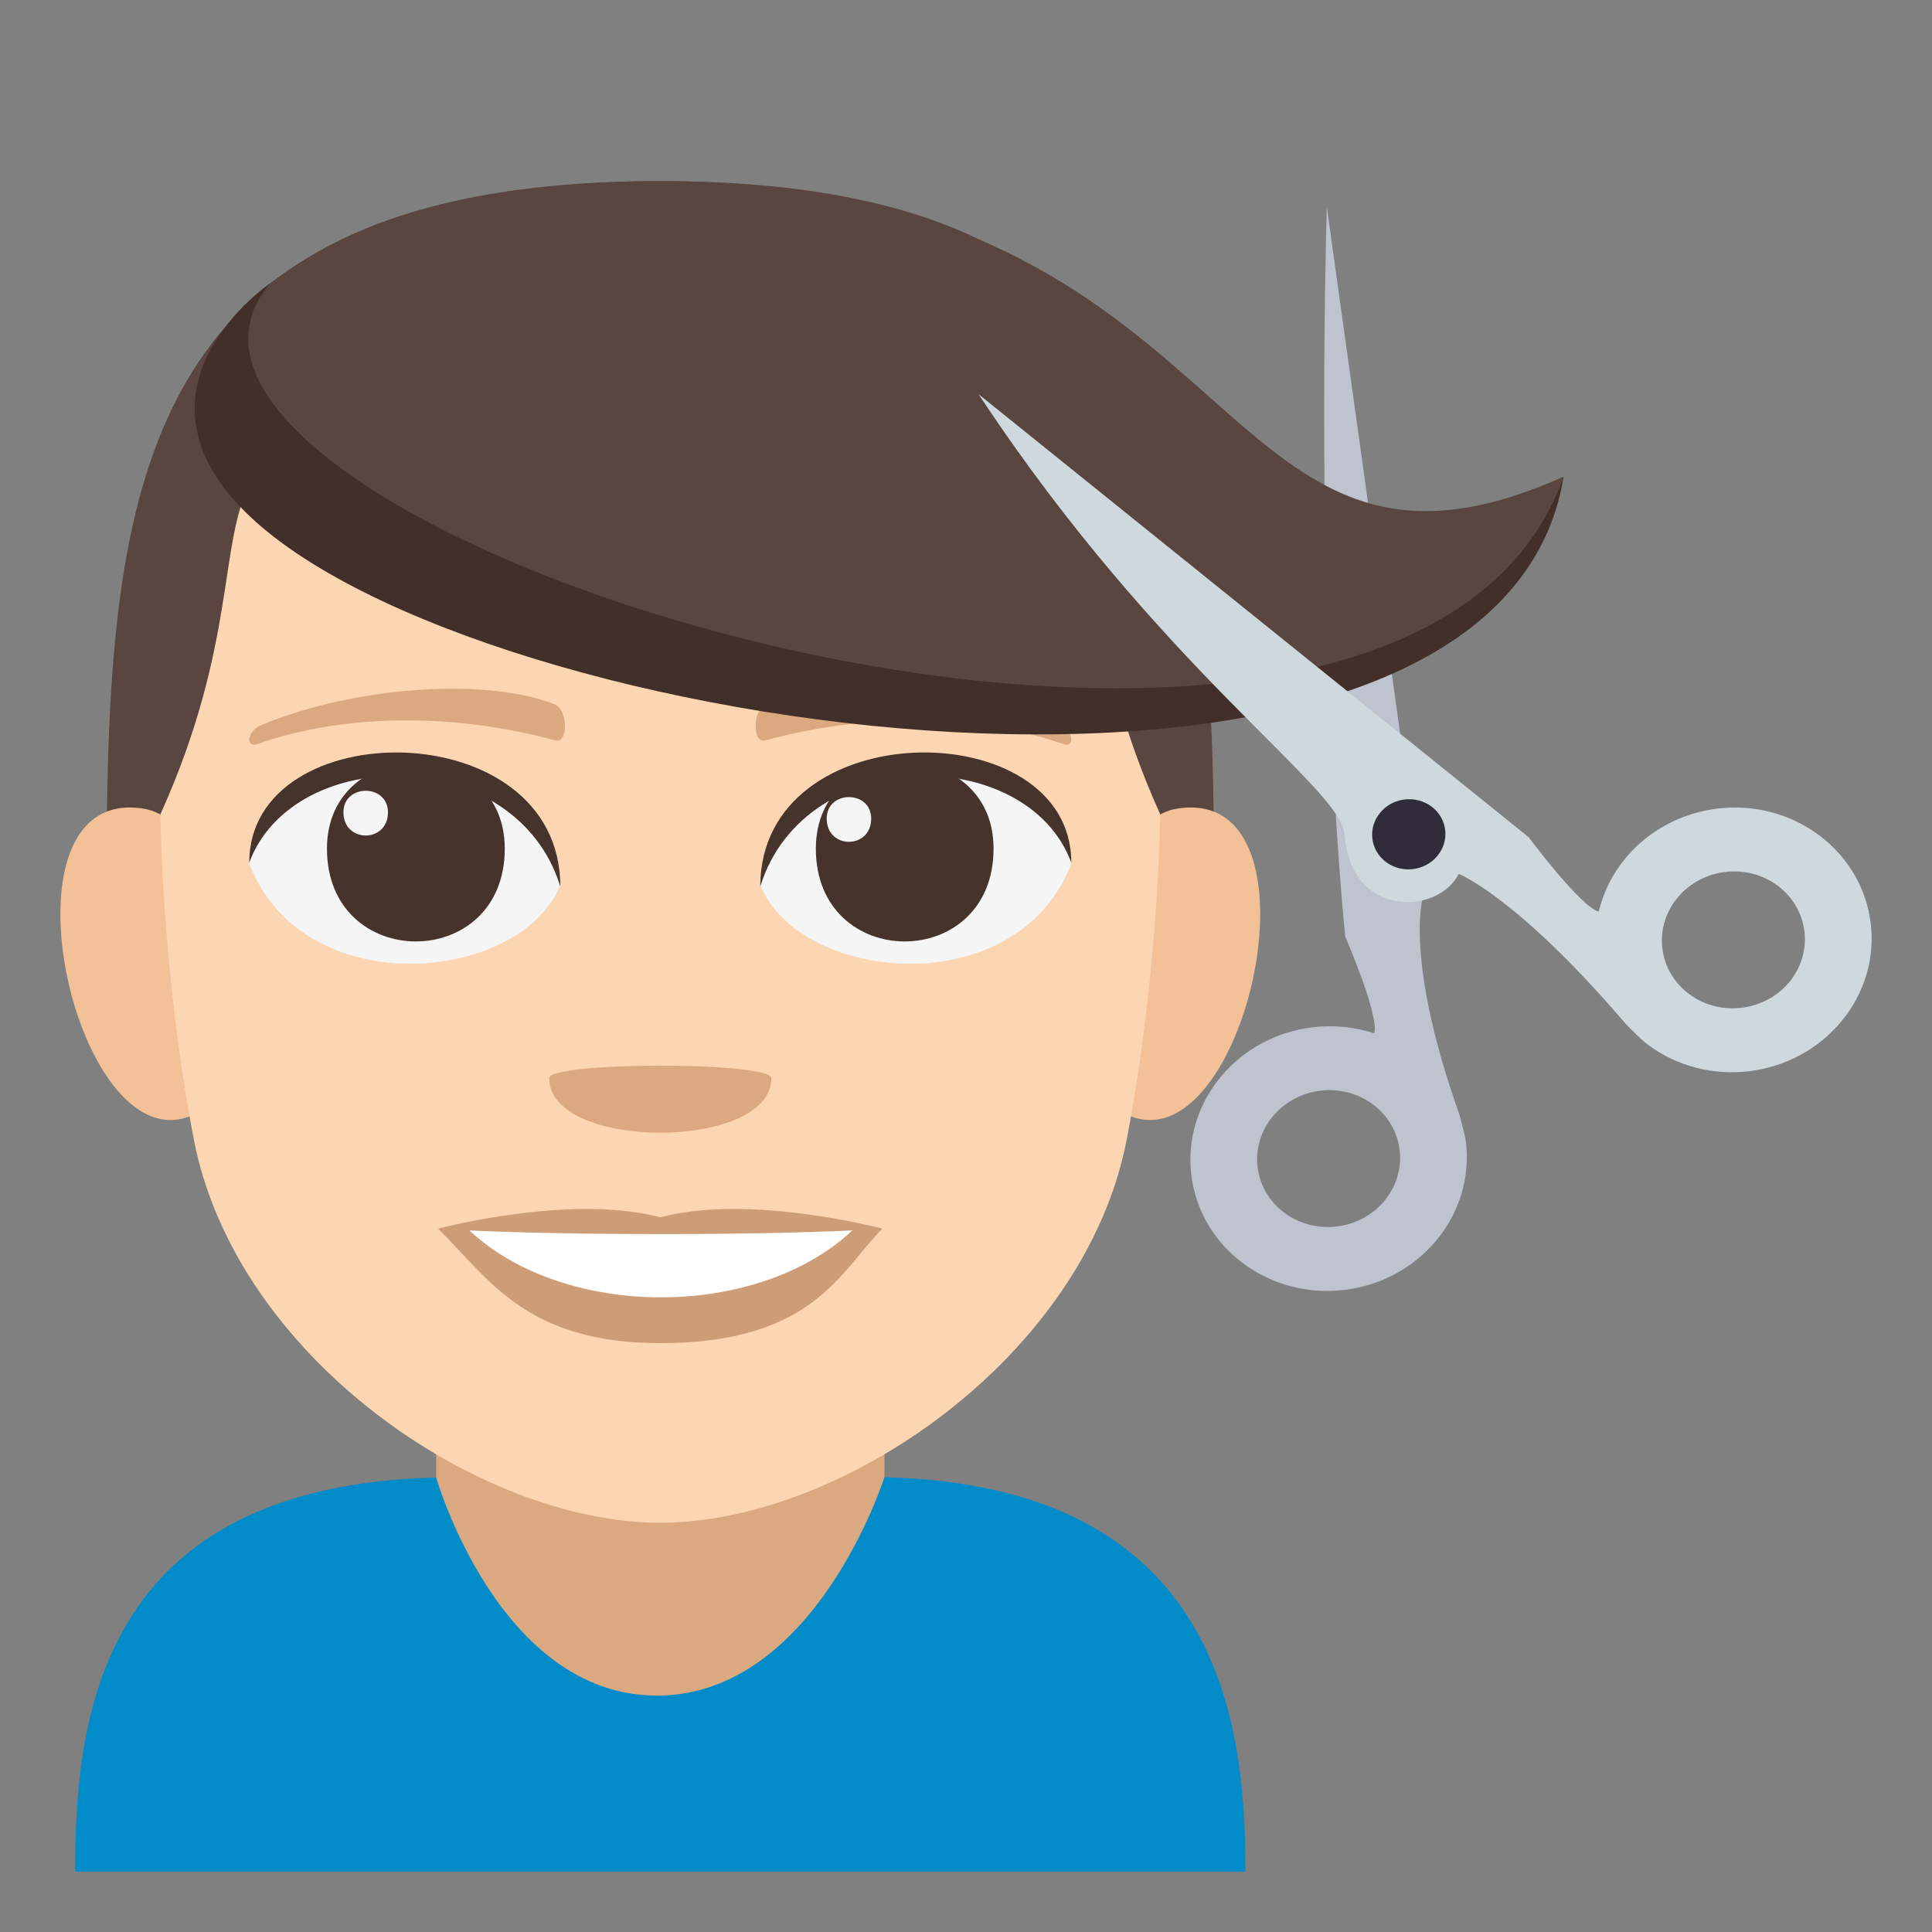 <?xml version="1.0" encoding="utf-8"?>
<!-- Generator: Adobe Illustrator 15.0.0, SVG Export Plug-In . SVG Version: 6.00 Build 0)  -->
<!DOCTYPE svg PUBLIC "-//W3C//DTD SVG 1.1//EN" "http://www.w3.org/Graphics/SVG/1.1/DTD/svg11.dtd">
<svg version="1.1" id="Layer_1" xmlns="http://www.w3.org/2000/svg" xmlns:xlink="http://www.w3.org/1999/xlink" x="0px" y="0px"
	 width="64px" height="64px" viewBox="0 0 64 64" enable-background="new 0 0 64 64" xml:space="preserve">
<rect x="0" y="0" width="64" height="64" fill="#808080" stroke="none"/>
<rect x="14.449" y="43.334" fill="#DBA97F" width="14.85" height="16.8"/>
<path fill="#018BC9" d="M29.298,48.934c0,0-2.286,7.234-7.534,7.234c-5.247,0.003-7.315-7.223-7.315-7.223
	C3.247,49.227,2.49,56.945,2.49,62h38.768C41.258,57.176,40.495,49.215,29.298,48.934z"/>
<path fill="#594640" d="M21.873,6C3.528,6,3.524,17.11,3.524,31h36.698C40.222,17.11,40.216,6,21.873,6z"/>
<path fill="#F2C198" d="M7.167,36.4c1.987-1.861,0.184-9.167-2.379-9.607C-0.69,25.854,2.878,40.418,7.167,36.4z"/>
<path fill="#F2C198" d="M36.579,36.4c-1.987-1.861-0.184-9.167,2.379-9.607C44.434,25.854,40.869,40.417,36.579,36.4z"/>
<path fill="#FCD5B2" d="M21.874,13.407c-19.166,0-11.443,2.234-16.56,13.565c0,0,0.035,5.196,1.106,10.77
	c1.382,7.186,9.418,12.701,15.453,12.701c6.036,0,14.07-5.516,15.452-12.701c1.07-5.574,1.108-10.77,1.108-10.77
	C33.315,15.642,41.039,13.407,21.874,13.407z"/>
<path fill="#F5F5F5" d="M35.488,28.607c-1.771,4.646-8.982,3.965-10.302,0.716C26.188,24.1,34.516,23.654,35.488,28.607z"/>
<path fill="#45332C" d="M27.026,28.113c0,4.098,5.887,4.098,5.887,0C32.913,24.308,27.026,24.308,27.026,28.113z"/>
<path fill="#45332C" d="M35.488,28.574c0-4.988-10.302-4.988-10.302,0.789C26.658,24.623,34.017,24.623,35.488,28.574z"/>
<path fill="#F5F5F5" d="M8.257,28.607c1.771,4.646,8.984,3.965,10.303,0.716C17.558,24.1,9.233,23.654,8.257,28.607z"/>
<path fill="#45332C" d="M16.721,28.113c0,4.098-5.89,4.098-5.89,0C10.832,24.309,16.721,24.309,16.721,28.113z"/>
<path fill="#45332C" d="M8.257,28.574c0-4.987,10.303-4.987,10.303,0.787C17.09,24.623,9.728,24.623,8.257,28.574z"/>
<path fill="#F5F5F5" d="M27.386,27.117c0,1.026,1.473,1.026,1.473,0C28.859,26.167,27.386,26.167,27.386,27.117z"/>
<path fill="#F5F5F5" d="M12.852,26.909c0,1.024-1.475,1.024-1.475,0C11.377,25.958,12.852,25.958,12.852,26.909z"/>
<path fill="#CC9D76" d="M21.873,40.326c-2.966-0.793-7.36,0.375-7.36,0.375c1.675,1.65,2.902,3.792,7.36,3.792
	c5.11,0,5.978-2.433,7.359-3.792C29.232,40.701,24.833,39.531,21.873,40.326z"/>
<path fill="#FFFFFF" d="M15.549,40.759c3.149,2.948,9.519,2.966,12.688,0C24.876,40.92,18.932,40.922,15.549,40.759z"/>
<path fill="#DBA97F" d="M35.098,24.021c-3.164-1.312-7.494-1.569-9.716-0.693c-0.469,0.184-0.455,1.315-0.039,1.201
	c3.186-0.874,6.855-0.94,9.874,0.116C35.619,24.786,35.57,24.216,35.098,24.021z"/>
<path fill="#DBA97F" d="M8.649,24.021c3.163-1.312,7.491-1.569,9.716-0.693c0.468,0.184,0.453,1.315,0.037,1.201
	c-3.186-0.874-6.854-0.941-9.87,0.116C8.126,24.786,8.175,24.216,8.649,24.021z"/>
<path fill="#DBA97F" d="M25.552,35.716c0,2.409-7.359,2.409-7.359,0C18.193,35.164,25.552,35.164,25.552,35.716z"/>
<path fill="#BEC3CF" d="M43.951,6.84c-0.38,14.978,0.613,24.191,0.613,24.191s1.144,2.633,0.957,3.199
	c-0.625-0.205-1.312-0.284-2.019-0.203c-2.513,0.293-4.321,2.48-4.04,4.881c0.281,2.406,2.546,4.115,5.058,3.824
	c2.513-0.293,4.321-2.48,4.042-4.884c-0.029-0.263-0.209-0.901-0.223-0.942c-1.832-5.161-1.203-7.188-1.203-7.188L43.951,6.84z
	 M44.275,40.629c-1.3,0.152-2.473-0.731-2.617-1.975c-0.145-1.242,0.793-2.373,2.092-2.525c1.3-0.152,2.473,0.732,2.615,1.976
	C46.514,39.346,45.574,40.479,44.275,40.629z"/>
<path fill="#594640" d="M21.817,6C7.377,6,3.115,14.234,9.094,16.9c15.076,6.719,38.971,11.34,42.704-1.111
	C39.864,21.132,41.669,6,21.817,6z"/>
<path fill="#422F2A" d="M8.963,9.376c0,0-5.351,3.603-0.444,7.95c8.301,7.355,41.119,11.734,43.279-1.537
	C46.321,31.254,1.997,17.479,8.963,9.376z"/>
<path fill="#CFD8DD" d="M53.841,28.434c-0.442,0.535-0.731,1.139-0.881,1.764c-0.596-0.15-2.321-2.465-2.321-2.465L32.417,13.059
	c6.046,9.157,12.008,13.016,12.121,14.576c0.204,2.815,3.117,2.662,3.785,1.314c0,0,1.925,0.75,5.524,4.959
	c0.027,0.033,0.501,0.517,0.715,0.68c1.978,1.492,4.857,1.155,6.435-0.753c1.582-1.905,1.258-4.662-0.72-6.153
	C58.301,26.189,55.425,26.527,53.841,28.434z M59.273,32.532c-0.819,0.985-2.31,1.159-3.33,0.389
	c-1.023-0.771-1.19-2.198-0.373-3.183c0.815-0.986,2.308-1.161,3.328-0.391C59.921,30.119,60.088,31.545,59.273,32.532z"/>
<path fill="#302C3B" d="M47.426,26.721c0.521,0.396,0.609,1.127,0.189,1.631c-0.419,0.506-1.182,0.595-1.705,0.202
	c-0.524-0.397-0.611-1.126-0.19-1.632C46.135,26.415,46.899,26.327,47.426,26.721z"/>
</svg>
